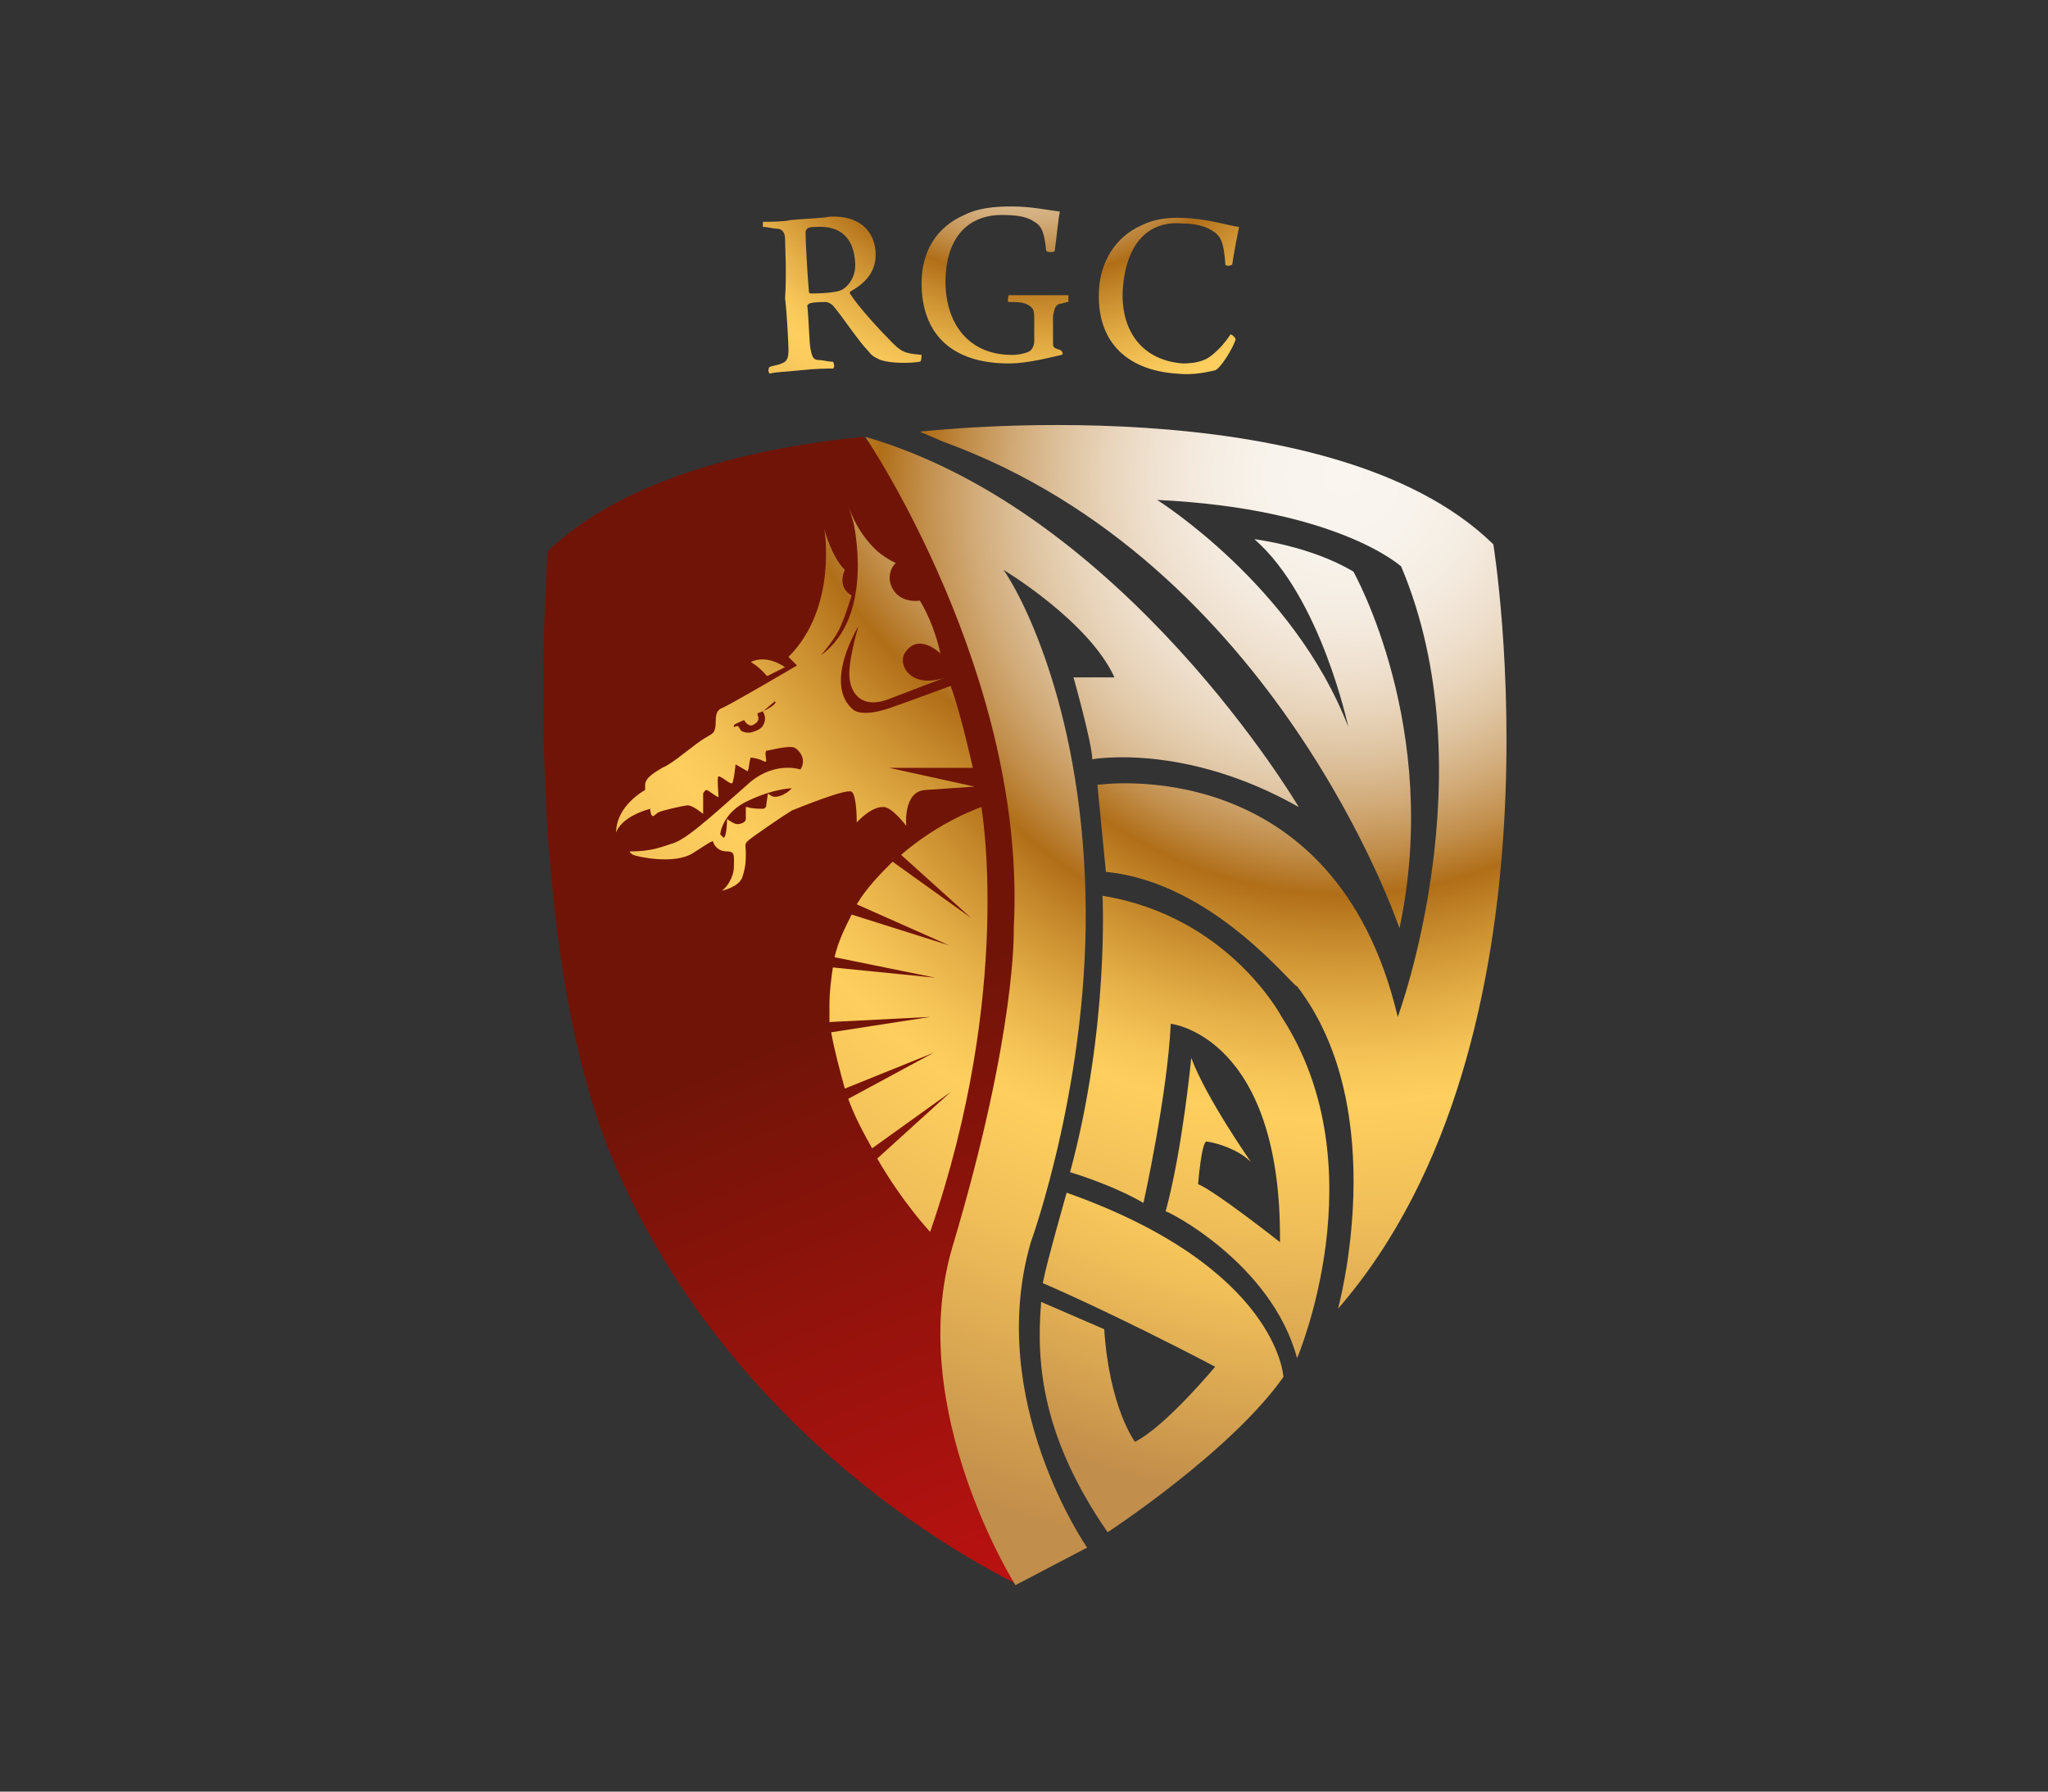 <?xml version="1.0" encoding="utf-8"?>
<!-- Generator: Adobe Illustrator 26.0.3, SVG Export Plug-In . SVG Version: 6.00 Build 0)  -->
<svg version="1.1" id="Layer_1" xmlns="http://www.w3.org/2000/svg" xmlns:xlink="http://www.w3.org/1999/xlink" x="0px" y="0px"
	 viewBox="0 0 120 105" style="enable-background:new 0 0 120 105;" xml:space="preserve">
<rect x="0" y="0" width="120" height="105" fill="#333333" stroke="none"/>
<style type="text/css">
	.st0{fill:url(#SVGID_1_);}
	.st1{fill:url(#SVGID_00000000208696274365026310000011700108909317218722_);}
	.st2{fill:url(#SVGID_00000103955552463900873350000006848377387975260847_);}
	.st3{fill:url(#SVGID_00000160178347908436289210000014374720934492536227_);}
	.st4{fill:url(#SVGID_00000093890193113130064390000015909800645377322381_);}
	.st5{fill:#711408;}
	.st6{fill:url(#SVGID_00000109752024729359148080000008214068725056598173_);}
	.st7{fill:url(#SVGID_00000074411480736647480460000007420601640127080861_);}
	.st8{fill:url(#SVGID_00000057867356954347108600000011476796967354554539_);}
	.st9{fill:url(#SVGID_00000088834716866878334790000000649993635253091212_);}
	.st10{fill:url(#SVGID_00000137812876111106407870000002061488362198578099_);}
	.st11{fill:url(#SVGID_00000004510194813096277370000002858253345634564528_);}
</style>
<g>
	<linearGradient id="SVGID_1_" gradientUnits="userSpaceOnUse" x1="64.8" y1="95.739" x2="44.188" y2="45.801">
		<stop  offset="3.846150e-02" style="stop-color:#C01111"/>
		<stop  offset="0.725" style="stop-color:#711408"/>
	</linearGradient>
	<path class="st0" d="M59.5,92.8l-1.9-13.2l3.6-29.7l-5.7-18.4l-4.9-5.9c-6.1,0.6-13.9,2.3-18.5,6.7c0,0-1.8,22.6,3.9,35.9
		C41.8,81.6,52.8,89.4,59.5,92.8z"/>
	
		<radialGradient id="SVGID_00000126286330722171542520000003046999130200231559_" cx="77.698" cy="29.397" r="61.971" gradientUnits="userSpaceOnUse">
		<stop  offset="0" style="stop-color:#FAF5EF"/>
		<stop  offset="7.726161e-02" style="stop-color:#F8F3EC"/>
		<stop  offset="0.137" style="stop-color:#F5EDE2"/>
		<stop  offset="0.191" style="stop-color:#F0E2D2"/>
		<stop  offset="0.241" style="stop-color:#E8D4BA"/>
		<stop  offset="0.289" style="stop-color:#DDC19C"/>
		<stop  offset="0.335" style="stop-color:#D1AA77"/>
		<stop  offset="0.38" style="stop-color:#C28F4C"/>
		<stop  offset="0.422" style="stop-color:#B1701B"/>
		<stop  offset="0.424" style="stop-color:#B16E18"/>
		<stop  offset="0.465" style="stop-color:#C4872A"/>
		<stop  offset="0.54" style="stop-color:#E4AE46"/>
		<stop  offset="0.6" style="stop-color:#F7C658"/>
		<stop  offset="0.636" style="stop-color:#FECF5E"/>
		<stop  offset="0.747" style="stop-color:#F0BF59"/>
		<stop  offset="0.961" style="stop-color:#CA964D"/>
		<stop  offset="1" style="stop-color:#C28E4B"/>
	</radialGradient>
	<path style="fill:url(#SVGID_00000126286330722171542520000003046999130200231559_);" d="M50.7,25.6c0,0,9.5,14,8.7,28.8
		c0,0,0.2,6-3.6,18.7c-2.8,9.5,3.7,19.8,3.7,19.8l4.2-2.2c0,0-6-8.6-3.3-17.9c0,0,3.5-9.6,3.2-20.5c-0.3-11.3-4-17.8-4.8-18.9
		c0,0,5,3,6.5,6.3l-2.4,0c0,0,1.1,3.9,1.1,4.8c0,0,5.4-1,12.1,2.8C76.1,47.3,65.9,30,50.7,25.6z"/>
	
		<radialGradient id="SVGID_00000067952782738530438740000008999936025982354366_" cx="78.712" cy="27.907" r="57.78" gradientUnits="userSpaceOnUse">
		<stop  offset="0" style="stop-color:#FAF5EF"/>
		<stop  offset="7.726161e-02" style="stop-color:#F8F3EC"/>
		<stop  offset="0.137" style="stop-color:#F5EDE2"/>
		<stop  offset="0.191" style="stop-color:#F0E2D2"/>
		<stop  offset="0.241" style="stop-color:#E8D4BA"/>
		<stop  offset="0.289" style="stop-color:#DDC19C"/>
		<stop  offset="0.335" style="stop-color:#D1AA77"/>
		<stop  offset="0.38" style="stop-color:#C28F4C"/>
		<stop  offset="0.422" style="stop-color:#B1701B"/>
		<stop  offset="0.424" style="stop-color:#B16E18"/>
		<stop  offset="0.465" style="stop-color:#C4872A"/>
		<stop  offset="0.54" style="stop-color:#E4AE46"/>
		<stop  offset="0.6" style="stop-color:#F7C658"/>
		<stop  offset="0.636" style="stop-color:#FECF5E"/>
		<stop  offset="0.747" style="stop-color:#F0BF59"/>
		<stop  offset="0.961" style="stop-color:#CA964D"/>
		<stop  offset="1" style="stop-color:#C28E4B"/>
	</radialGradient>
	<path style="fill:url(#SVGID_00000067952782738530438740000008999936025982354366_);" d="M64.8,51.1L64.3,46
		c0,0,13.9-2.1,17.6,13.6c0,0,5.3-14.3,0.2-26.4c0,0-3.7-3.4-14.3-3.9c0,0,8,5,11.2,13.3c0,0-1.6-7.6-5.5-11c0,0,3.3,0.4,5.8,1.9
		c0,0,5.2,9.2,2.7,20.9c0,0-7.2-21.4-26.7-28.5l-1.4-0.6c0,0,24-2.8,33.6,6.6c0,0,4.7,28.9-9.1,44.8c0,0,3.2-11.6-2.4-18.9
		C75.8,57.9,71.1,51.7,64.8,51.1z"/>
	
		<radialGradient id="SVGID_00000137819745348740275960000003518115500554665875_" cx="78.266" cy="28.69" r="57.995" gradientUnits="userSpaceOnUse">
		<stop  offset="0" style="stop-color:#FAF5EF"/>
		<stop  offset="7.726161e-02" style="stop-color:#F8F3EC"/>
		<stop  offset="0.137" style="stop-color:#F5EDE2"/>
		<stop  offset="0.191" style="stop-color:#F0E2D2"/>
		<stop  offset="0.241" style="stop-color:#E8D4BA"/>
		<stop  offset="0.289" style="stop-color:#DDC19C"/>
		<stop  offset="0.335" style="stop-color:#D1AA77"/>
		<stop  offset="0.38" style="stop-color:#C28F4C"/>
		<stop  offset="0.422" style="stop-color:#B1701B"/>
		<stop  offset="0.424" style="stop-color:#B16E18"/>
		<stop  offset="0.465" style="stop-color:#C4872A"/>
		<stop  offset="0.54" style="stop-color:#E4AE46"/>
		<stop  offset="0.6" style="stop-color:#F7C658"/>
		<stop  offset="0.636" style="stop-color:#FECF5E"/>
		<stop  offset="0.747" style="stop-color:#F0BF59"/>
		<stop  offset="0.961" style="stop-color:#CA964D"/>
		<stop  offset="1" style="stop-color:#C28E4B"/>
	</radialGradient>
	<path style="fill:url(#SVGID_00000137819745348740275960000003518115500554665875_);" d="M76,79.6c0,0,4.8-11.2-0.9-20
		c0,0-3.1-5.9-10.5-7.1c0,0,0.4,7.7-1.9,16.2c0,0,2.4,0.7,4.3,1.8c0,0,1.4-6.3,1.6-10.5c0,0,6.5,0.7,6.4,12.8c0,0-3.8-3-4.8-3.4
		c0,0,0.2-2.5,0.5-2.5c0.7,0.1,1.9,0.5,2.6,1.2c0,0-2.6-3.7-3.5-6.1c0,0-0.5,5.3-1.5,9C68.3,70.9,74.5,74,76,79.6z"/>
	
		<radialGradient id="SVGID_00000078749093038498068670000000754928170519654297_" cx="78.633" cy="41.829" r="46.289" gradientUnits="userSpaceOnUse">
		<stop  offset="0" style="stop-color:#FAF5EF"/>
		<stop  offset="7.726161e-02" style="stop-color:#F8F3EC"/>
		<stop  offset="0.137" style="stop-color:#F5EDE2"/>
		<stop  offset="0.191" style="stop-color:#F0E2D2"/>
		<stop  offset="0.241" style="stop-color:#E8D4BA"/>
		<stop  offset="0.289" style="stop-color:#DDC19C"/>
		<stop  offset="0.335" style="stop-color:#D1AA77"/>
		<stop  offset="0.38" style="stop-color:#C28F4C"/>
		<stop  offset="0.422" style="stop-color:#B1701B"/>
		<stop  offset="0.424" style="stop-color:#B16E18"/>
		<stop  offset="0.465" style="stop-color:#C4872A"/>
		<stop  offset="0.54" style="stop-color:#E4AE46"/>
		<stop  offset="0.6" style="stop-color:#F7C658"/>
		<stop  offset="0.636" style="stop-color:#FECF5E"/>
		<stop  offset="0.747" style="stop-color:#F0BF59"/>
		<stop  offset="0.961" style="stop-color:#CA964D"/>
		<stop  offset="1" style="stop-color:#C28E4B"/>
	</radialGradient>
	<path style="fill:url(#SVGID_00000078749093038498068670000000754928170519654297_);" d="M64.7,77.9c0.3,4.6,1.8,6.6,1.8,6.6
		c1.8-0.9,4.7-4.4,4.7-4.4c-6.1-3.2-10.1-4.9-10.1-4.9c0.2-1.1,1.4-5.3,1.4-5.3c12.4,4.4,12.7,10.8,12.7,10.8
		c-3.1,4.4-10.3,9.1-10.3,9.1c-3.8-5.5-4.2-9.8-3.9-13.4l0-0.1L64.7,77.9z"/>
	<path class="st5" d="M39.3,47c0,0,0.1-1,0.4-0.9c0.3,0.1,0.3,0.2,0.3,0.3C39.9,46.4,39.3,47,39.3,47z"/>
	<g>
		
			<radialGradient id="SVGID_00000078044546402892097630000013688415742608227740_" cx="-8.865" cy="-139.938" r="64.424" gradientTransform="matrix(0.956 -0.381 0.379 0.953 133.998 148.624)" gradientUnits="userSpaceOnUse">
			<stop  offset="0" style="stop-color:#FAF5EF"/>
			<stop  offset="7.726161e-02" style="stop-color:#F8F3EC"/>
			<stop  offset="0.137" style="stop-color:#F5EDE2"/>
			<stop  offset="0.191" style="stop-color:#F0E2D2"/>
			<stop  offset="0.241" style="stop-color:#E8D4BA"/>
			<stop  offset="0.289" style="stop-color:#DDC19C"/>
			<stop  offset="0.335" style="stop-color:#D1AA77"/>
			<stop  offset="0.38" style="stop-color:#C28F4C"/>
			<stop  offset="0.422" style="stop-color:#B1701B"/>
			<stop  offset="0.424" style="stop-color:#B16E18"/>
			<stop  offset="0.465" style="stop-color:#C4872A"/>
			<stop  offset="0.54" style="stop-color:#E4AE46"/>
			<stop  offset="0.6" style="stop-color:#F7C658"/>
			<stop  offset="0.636" style="stop-color:#FECF5E"/>
			<stop  offset="0.747" style="stop-color:#F0BF59"/>
			<stop  offset="0.961" style="stop-color:#CA964D"/>
			<stop  offset="1" style="stop-color:#C28E4B"/>
		</radialGradient>
		<path style="fill:url(#SVGID_00000078044546402892097630000013688415742608227740_);" d="M50,30.6c0,0,1.3,5.5-1.9,7.8
			c0,0,0.9-1,1.2-1.8c0.3-0.7,0.6-1.7,0.6-1.7c-0.9-0.5-0.4-1.5-0.4-1.5c-0.8-0.8-1.2-2.4-1.2-2.4s0.8,4.6-2.1,7.5l0.5,0.5
			c0,0-3.9,2.3-4.4,2.5c-0.5,0.2-0.3,0.8-0.4,1.2c-0.1,0.4-0.3,0.3-1.1,0.9c-0.8,0.6-1.5,1.2-2,1.4c-0.5,0.3-1,0.6-1,1
			c0,0.3,0,0.3,0,0.3s-1.7,0.9-1.7,2.5c0,0,0.2-0.9,2-1.4c0,0,0,0.3,0.1,0.4c0.1,0.1,0.2-0.1,0.4-0.2c0.2-0.1,1.5-0.4,1.7-0.4
			c0.3,0,0.9,0.5,0.9,0.5l0-1.2c0,0,0.1-0.2,0.2-0.2c0.1,0,0.7,0.5,0.7,0.4c0-0.1-0.1-1.2,0-1.2c0.2,0,0.7,0.5,0.8,0.4
			c0.1-0.1,0.2-1.1,0.2-1.1s0.7,0.4,0.7,0.4c0.1-0.1,0.1-0.7,0.2-0.8c0.1,0,0.6,0.1,0.7,0.2c0.1,0,0.1,0.1,0.2,0
			c0-0.1-0.1-0.5,0-0.6c0.1,0,1.2-0.3,1.6-0.2c0.3,0.1,0.8,0.7,0.4,1.3c0,0-1.4-0.5-2.9,0.7c-1.5,1.3-3.6,3.3-4.5,3.6
			c-0.9,0.3-1.4,0.5-2.6,0.5c0,0,0,0.1,0.2,0.2c0.2,0.1,2.4,0.6,3.5-0.1c1.1-0.7,1.2-0.8,1.2-0.6c0.1,0.2,0.3,0.5,0.8,0.5
			c0.5,0,0.4,0.3,0.4,0.9c0,0.6-0.4,1.2-0.7,1.4c0,0,1-0.2,1.2-0.8c0.2-0.6,0.2-1,0.2-1.4c0-0.4-0.1-0.5,0.1-0.7
			c0.2-0.2,2.1-1.5,2.6-1.8c0.5-0.2,3.2-1.3,3.5-1.1c0.3,0.2,0.3,1.7,0.3,1.8c0,0,0.8-0.9,1.5-0.9c0.5-0.1,1.4,1.1,1.4,1.1
			s-0.2-2,1.1-2.1l2.9-0.2L52.1,45l4.9,0c0,0-0.7-3.2-1.3-4.8c0,0-2.7,1-3.3,1.2c0,0-1.7,0.7-2.4,0.2c-1.8-1.5,0.3-4.9,0.3-4.9
			s-0.7,2.3-0.5,3.2c0,0,0.2,1.8,2.2,1.1l3.4-1.3c-2,0.7-2.8-0.7-2.4-1.4c0.8-1.3,2.1,0,2.1,0s-0.3-1.6-1.2-3.1c0,0-1.1,0.2-1.6-0.7
			c-0.4-0.7,0-1.4,0.2-1.5c0,0-0.5-0.2-1.1-0.7c-1.3-1.2-1.7-2.7-1.7-2.7L50,30.6z"/>
		<path class="st5" d="M44.4,41.8c-0.1,0.1,0.3,0.4-0.3,0.7c-0.3,0.1-0.5-0.3-0.5-0.3c-0.2,0.1-0.5,0.2-0.6,0.3c0,0,0,0.1,0,0.1
			c0.2,0,0.2-0.2,0.4,0.2c0.1,0.1,0.4,0.2,0.7,0.1c0.3-0.1,0.6-0.2,0.7-0.6c0.1-0.3-0.1-0.6-0.1-0.6l0.7-0.6
			C45.6,41.2,45,41.6,44.4,41.8z"/>
		<path class="st5" d="M42.2,48.9c0,0,0.1-1.3,1.7-2c1.5-0.7,2.5-0.7,2.5-0.7s-0.3,0.3-0.4,0.3c-0.1,0.1-0.4,0.2-0.6,0.2
			c-0.2,0-0.4-0.2-0.4-0.2s-0.1,0.6-0.1,0.7c0,0.1-0.1,0.2-0.2,0.2c-0.1,0-0.7,0-0.9-0.1l-0.1,0c0,0,0,0.5,0,0.7
			c0,0.2-0.3,0.3-0.5,0.3c-0.2,0-0.6-0.3-0.6-0.3s0,1-0.2,1.1L42.2,48.9z"/>
		
			<radialGradient id="SVGID_00000156576564742521017980000004769951962239251118_" cx="-9.317" cy="-138.927" r="62.882" gradientTransform="matrix(0.956 -0.381 0.379 0.953 133.998 148.624)" gradientUnits="userSpaceOnUse">
			<stop  offset="0" style="stop-color:#FAF5EF"/>
			<stop  offset="7.726161e-02" style="stop-color:#F8F3EC"/>
			<stop  offset="0.137" style="stop-color:#F5EDE2"/>
			<stop  offset="0.191" style="stop-color:#F0E2D2"/>
			<stop  offset="0.241" style="stop-color:#E8D4BA"/>
			<stop  offset="0.289" style="stop-color:#DDC19C"/>
			<stop  offset="0.335" style="stop-color:#D1AA77"/>
			<stop  offset="0.38" style="stop-color:#C28F4C"/>
			<stop  offset="0.422" style="stop-color:#B1701B"/>
			<stop  offset="0.424" style="stop-color:#B16E18"/>
			<stop  offset="0.465" style="stop-color:#C4872A"/>
			<stop  offset="0.54" style="stop-color:#E4AE46"/>
			<stop  offset="0.6" style="stop-color:#F7C658"/>
			<stop  offset="0.636" style="stop-color:#FECF5E"/>
			<stop  offset="0.747" style="stop-color:#F0BF59"/>
			<stop  offset="0.961" style="stop-color:#CA964D"/>
			<stop  offset="1" style="stop-color:#C28E4B"/>
		</radialGradient>
		<path style="fill:url(#SVGID_00000156576564742521017980000004769951962239251118_);" d="M44,38.8c0,0,0.8-0.5,2,0.3l-1,0.5
			C44.9,39.7,44.8,39.3,44,38.8z"/>
	</g>
	<g>
		
			<radialGradient id="SVGID_00000083071837611533252220000017403653211650510246_" cx="79.484" cy="28.702" r="65.799" gradientUnits="userSpaceOnUse">
			<stop  offset="0" style="stop-color:#FAF5EF"/>
			<stop  offset="7.726161e-02" style="stop-color:#F8F3EC"/>
			<stop  offset="0.137" style="stop-color:#F5EDE2"/>
			<stop  offset="0.191" style="stop-color:#F0E2D2"/>
			<stop  offset="0.241" style="stop-color:#E8D4BA"/>
			<stop  offset="0.289" style="stop-color:#DDC19C"/>
			<stop  offset="0.335" style="stop-color:#D1AA77"/>
			<stop  offset="0.38" style="stop-color:#C28F4C"/>
			<stop  offset="0.422" style="stop-color:#B1701B"/>
			<stop  offset="0.424" style="stop-color:#B16E18"/>
			<stop  offset="0.465" style="stop-color:#C4872A"/>
			<stop  offset="0.54" style="stop-color:#E4AE46"/>
			<stop  offset="0.6" style="stop-color:#F7C658"/>
			<stop  offset="0.636" style="stop-color:#FECF5E"/>
			<stop  offset="0.747" style="stop-color:#F0BF59"/>
			<stop  offset="0.961" style="stop-color:#CA964D"/>
			<stop  offset="1" style="stop-color:#C28E4B"/>
		</radialGradient>
		<path style="fill:url(#SVGID_00000083071837611533252220000017403653211650510246_);" d="M57.5,47.3c0,0-2.4,0.8-4.7,2.8l4.1,3.7
			l-4.6-3.3c-0.7,0.7-1.5,1.5-2.1,2.5l5.4,2.4l-5.7-1.8c-0.4,0.8-0.8,1.6-1,2.5l5.9,1.2l-6-0.6c-0.1,0.7-0.2,1.4-0.2,2.2
			c0,0.3,0,0.7,0,1l5.9-0.3l-5.8,0.9c0.2,1.1,0.5,2.2,0.8,3.3l5.2-2.1l-5,2.7c0.4,1.1,0.9,2,1.4,2.9l4.6-3.3l-4.3,3.9
			c1.5,2.6,3.1,4.3,3.1,4.3C59.4,58,57.5,47.3,57.5,47.3z"/>
	</g>
	<g>
		
			<radialGradient id="SVGID_00000009559966603525668510000013465615272498094738_" cx="83.143" cy="-9.157" r="36.452" gradientTransform="matrix(0.99 0.143 -0.143 0.99 -23.322 -2.043)" gradientUnits="userSpaceOnUse">
			<stop  offset="0" style="stop-color:#FAF5EF"/>
			<stop  offset="7.726161e-02" style="stop-color:#F8F3EC"/>
			<stop  offset="0.137" style="stop-color:#F5EDE2"/>
			<stop  offset="0.191" style="stop-color:#F0E2D2"/>
			<stop  offset="0.241" style="stop-color:#E8D4BA"/>
			<stop  offset="0.289" style="stop-color:#DDC19C"/>
			<stop  offset="0.335" style="stop-color:#D1AA77"/>
			<stop  offset="0.38" style="stop-color:#C28F4C"/>
			<stop  offset="0.422" style="stop-color:#B1701B"/>
			<stop  offset="0.424" style="stop-color:#B16E18"/>
			<stop  offset="0.465" style="stop-color:#C4872A"/>
			<stop  offset="0.54" style="stop-color:#E4AE46"/>
			<stop  offset="0.6" style="stop-color:#F7C658"/>
			<stop  offset="0.636" style="stop-color:#FECF5E"/>
			<stop  offset="0.747" style="stop-color:#F0BF59"/>
			<stop  offset="0.961" style="stop-color:#CA964D"/>
			<stop  offset="1" style="stop-color:#C28E4B"/>
		</radialGradient>
		<path style="fill:url(#SVGID_00000009559966603525668510000013465615272498094738_);" d="M44.7,13c0.3,0,1.2,0,1.6-0.1
			c1-0.1,1.8-0.1,2.3-0.2c1.7-0.1,2.6,0.8,2.7,2c0.1,1.2-0.6,1.9-1.5,2.4c0,0,0,0.1,0,0.1c0.5,0.8,1.8,2.2,2.5,2.9
			c0.6,0.6,0.8,0.6,1.7,0.7c0,0,0,0.4-0.1,0.4c-0.6,0.1-1.7,0.1-2.3-0.1c-0.2-0.1-0.5-0.2-0.7-0.5c-0.6-0.6-1.5-2-2.1-2.7
			c-0.1-0.1-0.3-0.2-0.4-0.2c-0.2,0-0.8,0-1,0.1c0,0-0.1,0.1-0.1,0.1c0.1,0.8,0.1,2.1,0.2,2.6c0.1,0.5,0.2,0.6,0.5,0.6
			c0.2,0,0.5,0.1,0.8,0.1c0.1,0.1,0.1,0.4,0,0.4c-0.3,0-1,0-1.9,0.1c-0.9,0.1-1.5,0.1-1.8,0.2c-0.1-0.1-0.1-0.3,0-0.4
			c0.3-0.1,0.5-0.1,0.7-0.2c0.3-0.1,0.4-0.3,0.4-0.8c0-0.3-0.1-2.3-0.2-3C46.1,15.9,46,14.5,46,14c0-0.4-0.2-0.6-0.5-0.6
			c-0.2,0-0.5-0.1-0.8-0.1C44.7,13.3,44.7,13,44.7,13z M47.3,13.4c0,0-0.1,0.1-0.1,0.2c0,0.5,0.1,2.4,0.2,3.5c0,0,0,0.1,0.1,0.1
			c1,0,1.6-0.1,1.8-0.2c0.4-0.2,0.9-0.8,0.8-1.7c-0.1-1.3-0.8-2.1-2.3-2C47.7,13.3,47.4,13.3,47.3,13.4z"/>
		
			<radialGradient id="SVGID_00000163053721638106290790000003383201466861021826_" cx="83.143" cy="-9.158" r="36.453" gradientTransform="matrix(0.99 0.143 -0.143 0.99 -23.322 -2.043)" gradientUnits="userSpaceOnUse">
			<stop  offset="0" style="stop-color:#FAF5EF"/>
			<stop  offset="7.726161e-02" style="stop-color:#F8F3EC"/>
			<stop  offset="0.137" style="stop-color:#F5EDE2"/>
			<stop  offset="0.191" style="stop-color:#F0E2D2"/>
			<stop  offset="0.241" style="stop-color:#E8D4BA"/>
			<stop  offset="0.289" style="stop-color:#DDC19C"/>
			<stop  offset="0.335" style="stop-color:#D1AA77"/>
			<stop  offset="0.38" style="stop-color:#C28F4C"/>
			<stop  offset="0.422" style="stop-color:#B1701B"/>
			<stop  offset="0.424" style="stop-color:#B16E18"/>
			<stop  offset="0.465" style="stop-color:#C4872A"/>
			<stop  offset="0.54" style="stop-color:#E4AE46"/>
			<stop  offset="0.6" style="stop-color:#F7C658"/>
			<stop  offset="0.636" style="stop-color:#FECF5E"/>
			<stop  offset="0.747" style="stop-color:#F0BF59"/>
			<stop  offset="0.961" style="stop-color:#CA964D"/>
			<stop  offset="1" style="stop-color:#C28E4B"/>
		</radialGradient>
		<path style="fill:url(#SVGID_00000163053721638106290790000003383201466861021826_);" d="M62.2,20.8c-0.5,0.1-1.9,0.5-3.1,0.5
			c-3.3,0-5.1-1.7-5.1-4.7c0-1.9,0.9-3.3,2.5-4c0.8-0.4,1.7-0.5,2.8-0.5c1.1,0,2,0.2,2.8,0.3c-0.1,0.5-0.2,1.6-0.3,2.3
			c0,0.1-0.4,0.1-0.5,0c-0.1-1.1-0.3-1.5-0.7-1.7c-0.4-0.3-1-0.4-1.9-0.4c-2.2,0-3.3,1.6-3.3,3.9c0,2.4,1.3,4.3,3.9,4.3
			c0.4,0,0.8-0.1,1-0.2c0.2-0.1,0.3-0.4,0.3-0.6c0-0.4,0-1,0-1.4c0-0.5-0.1-0.6-0.5-0.8c-0.3-0.1-0.5-0.1-1-0.1c-0.1,0,0-0.4,0-0.4
			c0.4,0,1.1,0,2,0c0.8,0,1.3,0,1.5,0c0,0,0,0.4,0,0.4c-0.2,0-0.3,0.1-0.5,0.1c-0.3,0.1-0.3,0.3-0.4,0.7c0,0.4,0,1.3,0,1.6
			c0,0.2,0,0.3,0.4,0.4C62.3,20.6,62.3,20.8,62.2,20.8z"/>
		
			<radialGradient id="SVGID_00000059298209873913198160000007823984572518926230_" cx="83.143" cy="-9.158" r="36.453" gradientTransform="matrix(0.99 0.143 -0.143 0.99 -23.322 -2.043)" gradientUnits="userSpaceOnUse">
			<stop  offset="0" style="stop-color:#FAF5EF"/>
			<stop  offset="7.726161e-02" style="stop-color:#F8F3EC"/>
			<stop  offset="0.137" style="stop-color:#F5EDE2"/>
			<stop  offset="0.191" style="stop-color:#F0E2D2"/>
			<stop  offset="0.241" style="stop-color:#E8D4BA"/>
			<stop  offset="0.289" style="stop-color:#DDC19C"/>
			<stop  offset="0.335" style="stop-color:#D1AA77"/>
			<stop  offset="0.38" style="stop-color:#C28F4C"/>
			<stop  offset="0.422" style="stop-color:#B1701B"/>
			<stop  offset="0.424" style="stop-color:#B16E18"/>
			<stop  offset="0.465" style="stop-color:#C4872A"/>
			<stop  offset="0.54" style="stop-color:#E4AE46"/>
			<stop  offset="0.6" style="stop-color:#F7C658"/>
			<stop  offset="0.636" style="stop-color:#FECF5E"/>
			<stop  offset="0.747" style="stop-color:#F0BF59"/>
			<stop  offset="0.961" style="stop-color:#CA964D"/>
			<stop  offset="1" style="stop-color:#C28E4B"/>
		</radialGradient>
		<path style="fill:url(#SVGID_00000059298209873913198160000007823984572518926230_);" d="M71,13.5c-0.5-0.3-1.1-0.4-1.7-0.4
			c-2.1-0.2-3.3,1.3-3.5,3.7c-0.2,2.3,0.9,4.3,3.5,4.5c0.6,0,1.2-0.1,1.6-0.4c0.4-0.3,0.8-0.7,1.2-1.3c0.1,0,0.3,0.2,0.3,0.3
			c-0.2,0.6-0.9,1.7-1.2,1.8c-0.4,0.1-1.3,0.3-2.2,0.2c-3.2-0.2-4.8-2.1-4.6-5c0.1-1.5,0.9-3,2.5-3.7c0.8-0.4,1.7-0.5,2.9-0.4
			c1.2,0.1,2.1,0.4,2.8,0.5c-0.1,0.5-0.3,1.5-0.4,2.2c-0.1,0.1-0.4,0.1-0.4,0C71.7,14.1,71.5,13.8,71,13.5z"/>
	</g>
</g>
</svg>
